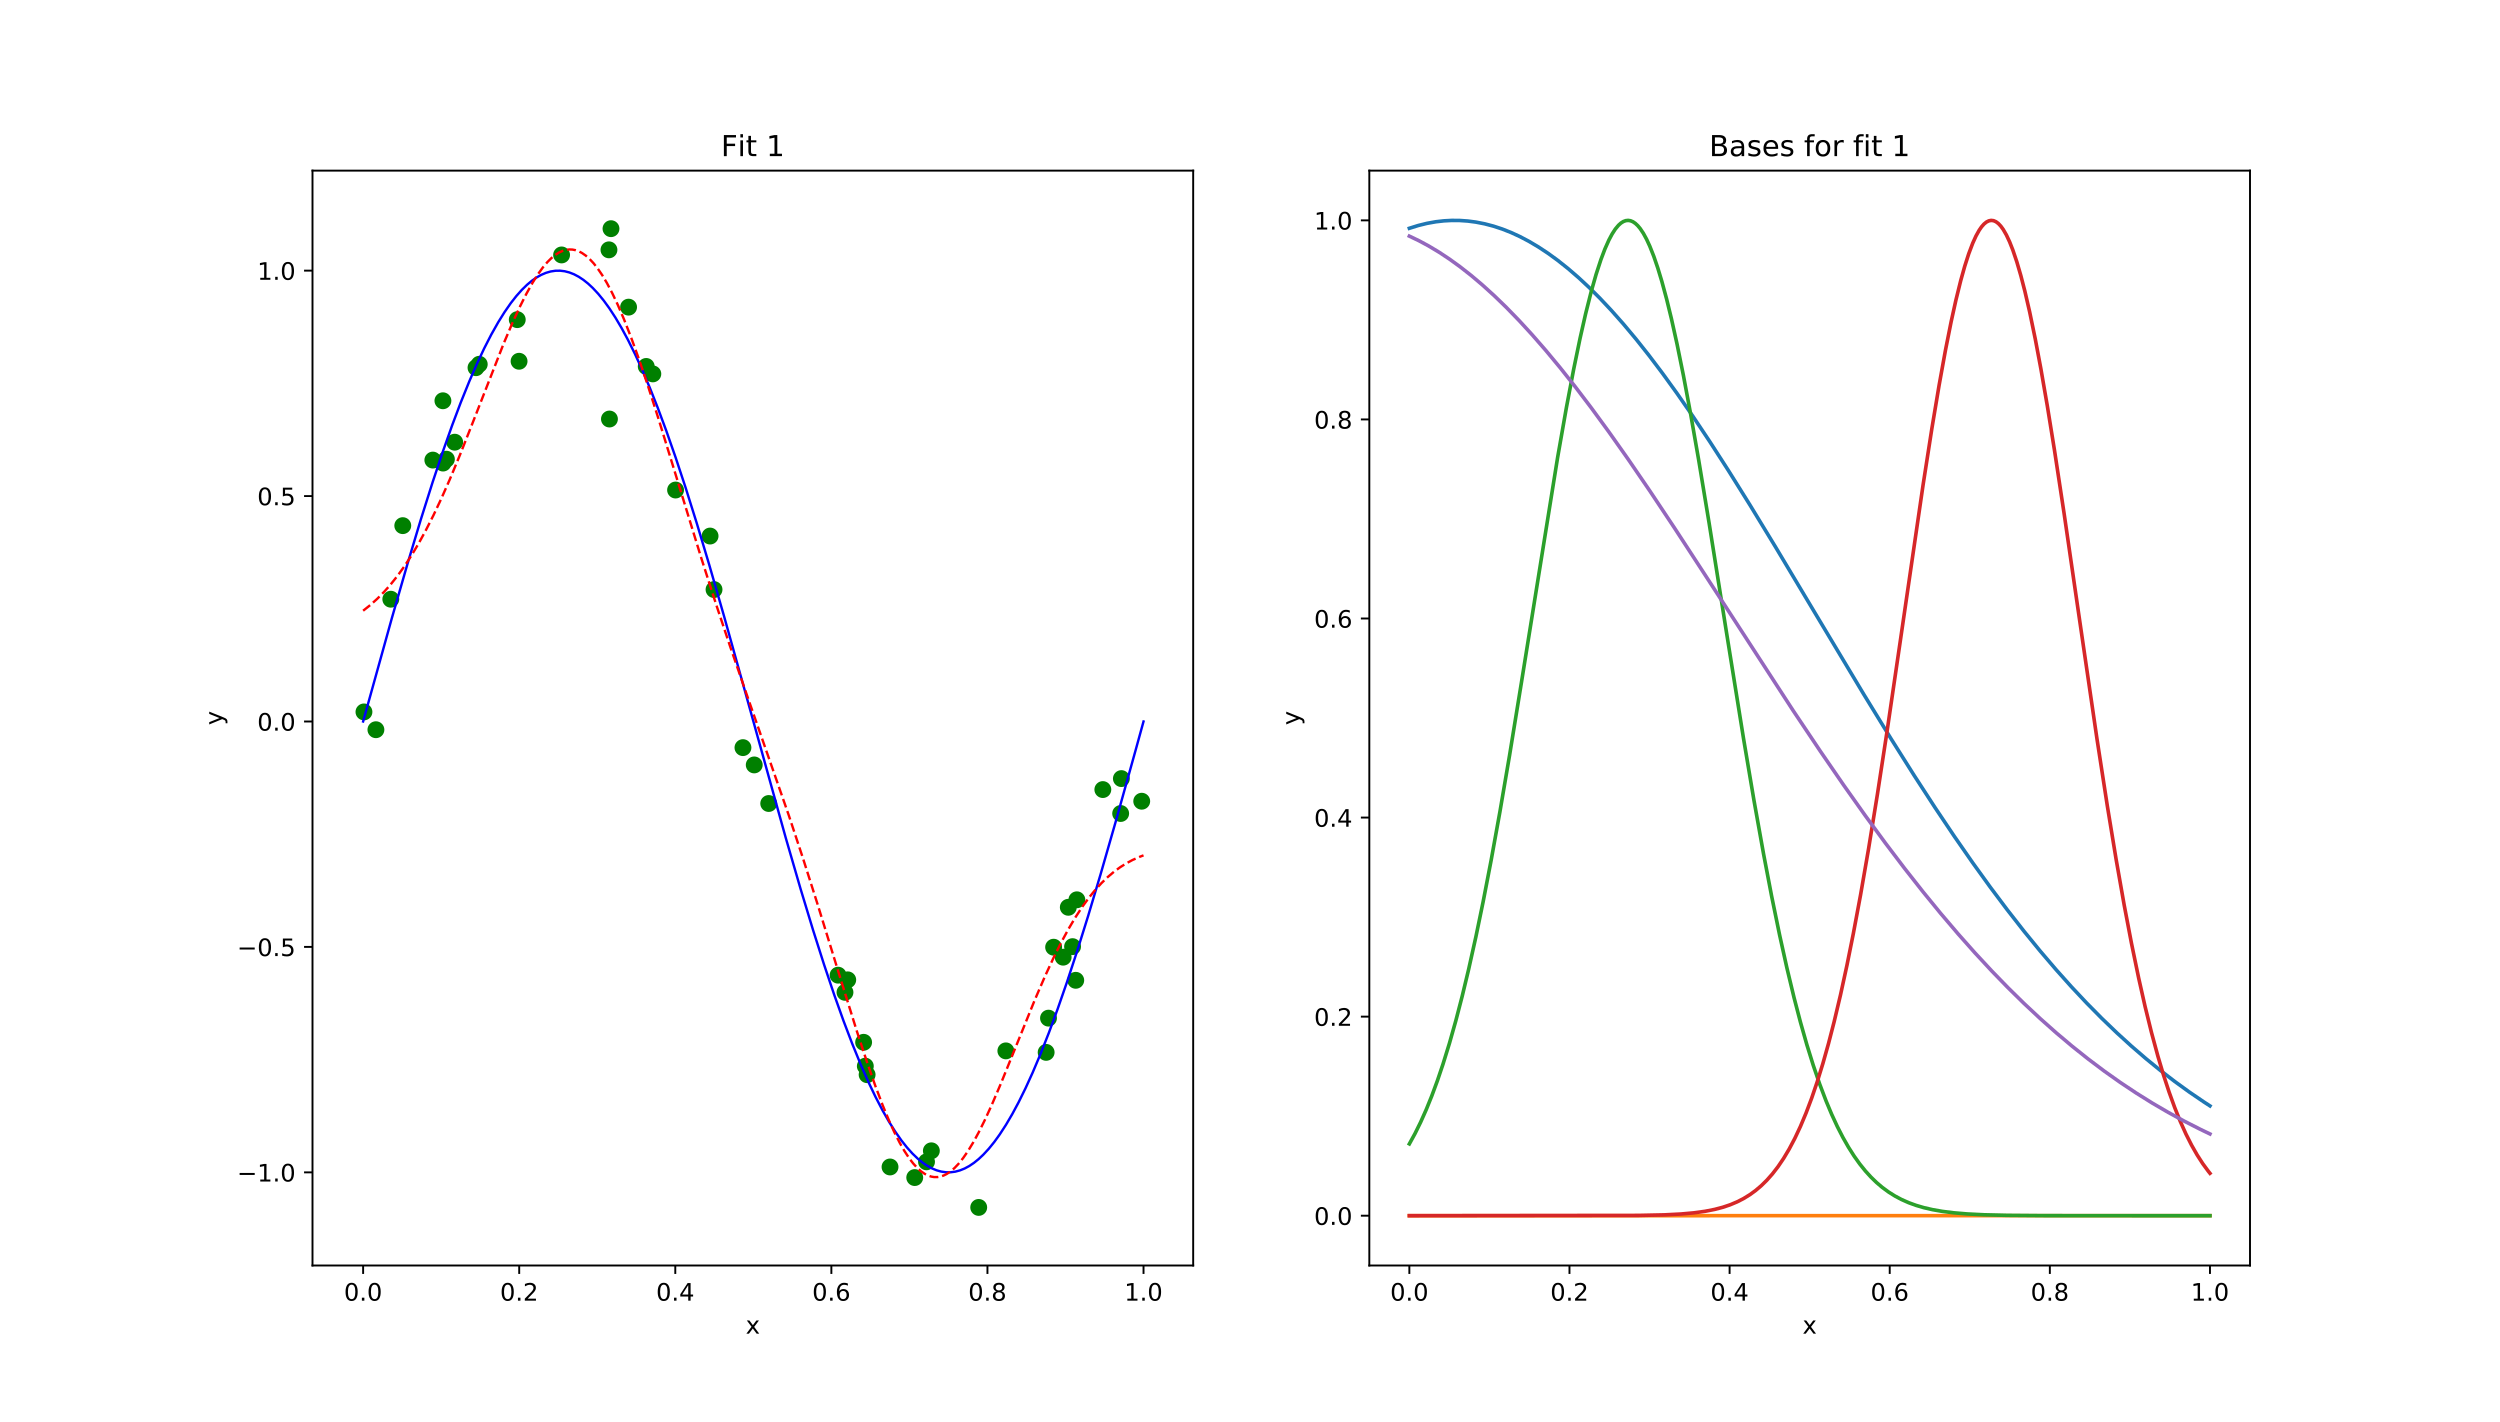 <?xml version="1.0" encoding="utf-8" standalone="no"?>
<!DOCTYPE svg PUBLIC "-//W3C//DTD SVG 1.1//EN"
  "http://www.w3.org/Graphics/SVG/1.1/DTD/svg11.dtd">
<!-- Created with matplotlib (http://matplotlib.org/) -->
<svg height="589.68pt" version="1.1" viewBox="0 0 1036.8 589.68" width="1036.8pt" xmlns="http://www.w3.org/2000/svg" xmlns:xlink="http://www.w3.org/1999/xlink">
 <defs>
  <style type="text/css">
*{stroke-linecap:butt;stroke-linejoin:round;}
  </style>
 </defs>
 <g id="figure_1">
  <g id="patch_1">
   <path d="M 0 589.68 
L 1036.8 589.68 
L 1036.8 0 
L 0 0 
z
" style="fill:#ffffff;"/>
  </g>
  <g id="axes_1">
   <g id="patch_2">
    <path d="M 129.6 524.815 
L 494.836 524.815 
L 494.836 70.762 
L 129.6 70.762 
z
" style="fill:#ffffff;"/>
   </g>
   <g id="PathCollection_1">
    <defs>
     <path d="M 0 3 
C 0.796 3 1.559 2.684 2.121 2.121 
C 2.684 1.559 3 0.796 3 0 
C 3 -0.796 2.684 -1.559 2.121 -2.121 
C 1.559 -2.684 0.796 -3 0 -3 
C -0.796 -3 -1.559 -2.684 -2.121 -2.121 
C -2.684 -1.559 -3 -0.796 -3 0 
C -3 0.796 -2.684 1.559 -2.121 2.121 
C -1.559 2.684 -0.796 3 0 3 
z
" id="m3ec38b2b88" style="stroke:#008000;"/>
    </defs>
    <g clip-path="url(#p4248b9ab84)">
     <use style="fill:#008000;stroke:#008000;" x="359.613" xlink:href="#m3ec38b2b88" y="445.695"/>
     <use style="fill:#008000;stroke:#008000;" x="369.113" xlink:href="#m3ec38b2b88" y="483.965"/>
     <use style="fill:#008000;stroke:#008000;" x="464.76" xlink:href="#m3ec38b2b88" y="337.374"/>
     <use style="fill:#008000;stroke:#008000;" x="436.959" xlink:href="#m3ec38b2b88" y="392.825"/>
     <use style="fill:#008000;stroke:#008000;" x="444.811" xlink:href="#m3ec38b2b88" y="392.59"/>
     <use style="fill:#008000;stroke:#008000;" x="417.148" xlink:href="#m3ec38b2b88" y="435.819"/>
     <use style="fill:#008000;stroke:#008000;" x="308.118" xlink:href="#m3ec38b2b88" y="310.056"/>
     <use style="fill:#008000;stroke:#008000;" x="351.578" xlink:href="#m3ec38b2b88" y="406.362"/>
     <use style="fill:#008000;stroke:#008000;" x="358.866" xlink:href="#m3ec38b2b88" y="442.155"/>
     <use style="fill:#008000;stroke:#008000;" x="280.174" xlink:href="#m3ec38b2b88" y="203.226"/>
     <use style="fill:#008000;stroke:#008000;" x="433.857" xlink:href="#m3ec38b2b88" y="436.439"/>
     <use style="fill:#008000;stroke:#008000;" x="347.569" xlink:href="#m3ec38b2b88" y="404.421"/>
     <use style="fill:#008000;stroke:#008000;" x="185.129" xlink:href="#m3ec38b2b88" y="190.442"/>
     <use style="fill:#008000;stroke:#008000;" x="232.902" xlink:href="#m3ec38b2b88" y="105.729"/>
     <use style="fill:#008000;stroke:#008000;" x="162.076" xlink:href="#m3ec38b2b88" y="248.506"/>
     <use style="fill:#008000;stroke:#008000;" x="312.796" xlink:href="#m3ec38b2b88" y="317.231"/>
     <use style="fill:#008000;stroke:#008000;" x="350.429" xlink:href="#m3ec38b2b88" y="411.547"/>
     <use style="fill:#008000;stroke:#008000;" x="252.75" xlink:href="#m3ec38b2b88" y="173.777"/>
     <use style="fill:#008000;stroke:#008000;" x="260.685" xlink:href="#m3ec38b2b88" y="127.38"/>
     <use style="fill:#008000;stroke:#008000;" x="215.27" xlink:href="#m3ec38b2b88" y="149.823"/>
     <use style="fill:#008000;stroke:#008000;" x="473.497" xlink:href="#m3ec38b2b88" y="332.284"/>
     <use style="fill:#008000;stroke:#008000;" x="379.358" xlink:href="#m3ec38b2b88" y="488.358"/>
     <use style="fill:#008000;stroke:#008000;" x="183.688" xlink:href="#m3ec38b2b88" y="166.209"/>
     <use style="fill:#008000;stroke:#008000;" x="446.133" xlink:href="#m3ec38b2b88" y="406.554"/>
     <use style="fill:#008000;stroke:#008000;" x="150.939" xlink:href="#m3ec38b2b88" y="295.249"/>
     <use style="fill:#008000;stroke:#008000;" x="446.599" xlink:href="#m3ec38b2b88" y="373.165"/>
     <use style="fill:#008000;stroke:#008000;" x="440.912" xlink:href="#m3ec38b2b88" y="396.96"/>
     <use style="fill:#008000;stroke:#008000;" x="386.253" xlink:href="#m3ec38b2b88" y="477.265"/>
     <use style="fill:#008000;stroke:#008000;" x="252.549" xlink:href="#m3ec38b2b88" y="103.615"/>
     <use style="fill:#008000;stroke:#008000;" x="384.244" xlink:href="#m3ec38b2b88" y="481.837"/>
     <use style="fill:#008000;stroke:#008000;" x="358.161" xlink:href="#m3ec38b2b88" y="432.264"/>
     <use style="fill:#008000;stroke:#008000;" x="214.518" xlink:href="#m3ec38b2b88" y="132.564"/>
     <use style="fill:#008000;stroke:#008000;" x="253.392" xlink:href="#m3ec38b2b88" y="94.836"/>
     <use style="fill:#008000;stroke:#008000;" x="188.576" xlink:href="#m3ec38b2b88" y="183.387"/>
     <use style="fill:#008000;stroke:#008000;" x="179.511" xlink:href="#m3ec38b2b88" y="190.808"/>
     <use style="fill:#008000;stroke:#008000;" x="198.757" xlink:href="#m3ec38b2b88" y="151.072"/>
     <use style="fill:#008000;stroke:#008000;" x="296.121" xlink:href="#m3ec38b2b88" y="244.502"/>
     <use style="fill:#008000;stroke:#008000;" x="197.408" xlink:href="#m3ec38b2b88" y="152.489"/>
     <use style="fill:#008000;stroke:#008000;" x="457.37" xlink:href="#m3ec38b2b88" y="327.451"/>
     <use style="fill:#008000;stroke:#008000;" x="183.735" xlink:href="#m3ec38b2b88" y="192.045"/>
     <use style="fill:#008000;stroke:#008000;" x="405.893" xlink:href="#m3ec38b2b88" y="500.741"/>
     <use style="fill:#008000;stroke:#008000;" x="434.838" xlink:href="#m3ec38b2b88" y="422.246"/>
     <use style="fill:#008000;stroke:#008000;" x="167.037" xlink:href="#m3ec38b2b88" y="217.995"/>
     <use style="fill:#008000;stroke:#008000;" x="294.481" xlink:href="#m3ec38b2b88" y="222.311"/>
     <use style="fill:#008000;stroke:#008000;" x="443.047" xlink:href="#m3ec38b2b88" y="376.271"/>
     <use style="fill:#008000;stroke:#008000;" x="268.003" xlink:href="#m3ec38b2b88" y="151.97"/>
     <use style="fill:#008000;stroke:#008000;" x="270.742" xlink:href="#m3ec38b2b88" y="155.062"/>
     <use style="fill:#008000;stroke:#008000;" x="465.06" xlink:href="#m3ec38b2b88" y="322.897"/>
     <use style="fill:#008000;stroke:#008000;" x="318.805" xlink:href="#m3ec38b2b88" y="333.23"/>
     <use style="fill:#008000;stroke:#008000;" x="155.899" xlink:href="#m3ec38b2b88" y="302.631"/>
    </g>
   </g>
   <g id="matplotlib.axis_1">
    <g id="xtick_1">
     <g id="line2d_1">
      <defs>
       <path d="M 0 0 
L 0 3.5 
" id="m8af7282777" style="stroke:#000000;stroke-width:0.8;"/>
      </defs>
      <g>
       <use style="stroke:#000000;stroke-width:0.8;" x="150.596" xlink:href="#m8af7282777" y="524.815"/>
      </g>
     </g>
     <g id="text_1">
      <!-- 0.0 -->
      <defs>
       <path d="M 31.781 66.406 
Q 24.172 66.406 20.328 58.906 
Q 16.5 51.422 16.5 36.375 
Q 16.5 21.391 20.328 13.891 
Q 24.172 6.391 31.781 6.391 
Q 39.453 6.391 43.281 13.891 
Q 47.125 21.391 47.125 36.375 
Q 47.125 51.422 43.281 58.906 
Q 39.453 66.406 31.781 66.406 
z
M 31.781 74.219 
Q 44.047 74.219 50.516 64.516 
Q 56.984 54.828 56.984 36.375 
Q 56.984 17.969 50.516 8.266 
Q 44.047 -1.422 31.781 -1.422 
Q 19.531 -1.422 13.062 8.266 
Q 6.594 17.969 6.594 36.375 
Q 6.594 54.828 13.062 64.516 
Q 19.531 74.219 31.781 74.219 
z
" id="DejaVuSans-30"/>
       <path d="M 10.688 12.406 
L 21 12.406 
L 21 0 
L 10.688 0 
z
" id="DejaVuSans-2e"/>
      </defs>
      <g transform="translate(142.645 539.414)scale(0.1 -0.1)">
       <use xlink:href="#DejaVuSans-30"/>
       <use x="63.623" xlink:href="#DejaVuSans-2e"/>
       <use x="95.41" xlink:href="#DejaVuSans-30"/>
      </g>
     </g>
    </g>
    <g id="xtick_2">
     <g id="line2d_2">
      <g>
       <use style="stroke:#000000;stroke-width:0.8;" x="215.325" xlink:href="#m8af7282777" y="524.815"/>
      </g>
     </g>
     <g id="text_2">
      <!-- 0.2 -->
      <defs>
       <path d="M 19.188 8.297 
L 53.609 8.297 
L 53.609 0 
L 7.328 0 
L 7.328 8.297 
Q 12.938 14.109 22.625 23.891 
Q 32.328 33.688 34.812 36.531 
Q 39.547 41.844 41.422 45.531 
Q 43.312 49.219 43.312 52.781 
Q 43.312 58.594 39.234 62.25 
Q 35.156 65.922 28.609 65.922 
Q 23.969 65.922 18.812 64.312 
Q 13.672 62.703 7.812 59.422 
L 7.812 69.391 
Q 13.766 71.781 18.938 73 
Q 24.125 74.219 28.422 74.219 
Q 39.75 74.219 46.484 68.547 
Q 53.219 62.891 53.219 53.422 
Q 53.219 48.922 51.531 44.891 
Q 49.859 40.875 45.406 35.406 
Q 44.188 33.984 37.641 27.219 
Q 31.109 20.453 19.188 8.297 
z
" id="DejaVuSans-32"/>
      </defs>
      <g transform="translate(207.374 539.414)scale(0.1 -0.1)">
       <use xlink:href="#DejaVuSans-30"/>
       <use x="63.623" xlink:href="#DejaVuSans-2e"/>
       <use x="95.41" xlink:href="#DejaVuSans-32"/>
      </g>
     </g>
    </g>
    <g id="xtick_3">
     <g id="line2d_3">
      <g>
       <use style="stroke:#000000;stroke-width:0.8;" x="280.054" xlink:href="#m8af7282777" y="524.815"/>
      </g>
     </g>
     <g id="text_3">
      <!-- 0.4 -->
      <defs>
       <path d="M 37.797 64.312 
L 12.891 25.391 
L 37.797 25.391 
z
M 35.203 72.906 
L 47.609 72.906 
L 47.609 25.391 
L 58.016 25.391 
L 58.016 17.188 
L 47.609 17.188 
L 47.609 0 
L 37.797 0 
L 37.797 17.188 
L 4.891 17.188 
L 4.891 26.703 
z
" id="DejaVuSans-34"/>
      </defs>
      <g transform="translate(272.103 539.414)scale(0.1 -0.1)">
       <use xlink:href="#DejaVuSans-30"/>
       <use x="63.623" xlink:href="#DejaVuSans-2e"/>
       <use x="95.41" xlink:href="#DejaVuSans-34"/>
      </g>
     </g>
    </g>
    <g id="xtick_4">
     <g id="line2d_4">
      <g>
       <use style="stroke:#000000;stroke-width:0.8;" x="344.784" xlink:href="#m8af7282777" y="524.815"/>
      </g>
     </g>
     <g id="text_4">
      <!-- 0.6 -->
      <defs>
       <path d="M 33.016 40.375 
Q 26.375 40.375 22.484 35.828 
Q 18.609 31.297 18.609 23.391 
Q 18.609 15.531 22.484 10.953 
Q 26.375 6.391 33.016 6.391 
Q 39.656 6.391 43.531 10.953 
Q 47.406 15.531 47.406 23.391 
Q 47.406 31.297 43.531 35.828 
Q 39.656 40.375 33.016 40.375 
z
M 52.594 71.297 
L 52.594 62.312 
Q 48.875 64.062 45.094 64.984 
Q 41.312 65.922 37.594 65.922 
Q 27.828 65.922 22.672 59.328 
Q 17.531 52.734 16.797 39.406 
Q 19.672 43.656 24.016 45.922 
Q 28.375 48.188 33.594 48.188 
Q 44.578 48.188 50.953 41.516 
Q 57.328 34.859 57.328 23.391 
Q 57.328 12.156 50.688 5.359 
Q 44.047 -1.422 33.016 -1.422 
Q 20.359 -1.422 13.672 8.266 
Q 6.984 17.969 6.984 36.375 
Q 6.984 53.656 15.188 63.938 
Q 23.391 74.219 37.203 74.219 
Q 40.922 74.219 44.703 73.484 
Q 48.484 72.75 52.594 71.297 
z
" id="DejaVuSans-36"/>
      </defs>
      <g transform="translate(336.832 539.414)scale(0.1 -0.1)">
       <use xlink:href="#DejaVuSans-30"/>
       <use x="63.623" xlink:href="#DejaVuSans-2e"/>
       <use x="95.41" xlink:href="#DejaVuSans-36"/>
      </g>
     </g>
    </g>
    <g id="xtick_5">
     <g id="line2d_5">
      <g>
       <use style="stroke:#000000;stroke-width:0.8;" x="409.513" xlink:href="#m8af7282777" y="524.815"/>
      </g>
     </g>
     <g id="text_5">
      <!-- 0.8 -->
      <defs>
       <path d="M 31.781 34.625 
Q 24.75 34.625 20.719 30.859 
Q 16.703 27.094 16.703 20.516 
Q 16.703 13.922 20.719 10.156 
Q 24.75 6.391 31.781 6.391 
Q 38.812 6.391 42.859 10.172 
Q 46.922 13.969 46.922 20.516 
Q 46.922 27.094 42.891 30.859 
Q 38.875 34.625 31.781 34.625 
z
M 21.922 38.812 
Q 15.578 40.375 12.031 44.719 
Q 8.5 49.078 8.5 55.328 
Q 8.5 64.062 14.719 69.141 
Q 20.953 74.219 31.781 74.219 
Q 42.672 74.219 48.875 69.141 
Q 55.078 64.062 55.078 55.328 
Q 55.078 49.078 51.531 44.719 
Q 48 40.375 41.703 38.812 
Q 48.828 37.156 52.797 32.312 
Q 56.781 27.484 56.781 20.516 
Q 56.781 9.906 50.312 4.234 
Q 43.844 -1.422 31.781 -1.422 
Q 19.734 -1.422 13.25 4.234 
Q 6.781 9.906 6.781 20.516 
Q 6.781 27.484 10.781 32.312 
Q 14.797 37.156 21.922 38.812 
z
M 18.312 54.391 
Q 18.312 48.734 21.844 45.562 
Q 25.391 42.391 31.781 42.391 
Q 38.141 42.391 41.719 45.562 
Q 45.312 48.734 45.312 54.391 
Q 45.312 60.062 41.719 63.234 
Q 38.141 66.406 31.781 66.406 
Q 25.391 66.406 21.844 63.234 
Q 18.312 60.062 18.312 54.391 
z
" id="DejaVuSans-38"/>
      </defs>
      <g transform="translate(401.561 539.414)scale(0.1 -0.1)">
       <use xlink:href="#DejaVuSans-30"/>
       <use x="63.623" xlink:href="#DejaVuSans-2e"/>
       <use x="95.41" xlink:href="#DejaVuSans-38"/>
      </g>
     </g>
    </g>
    <g id="xtick_6">
     <g id="line2d_6">
      <g>
       <use style="stroke:#000000;stroke-width:0.8;" x="474.242" xlink:href="#m8af7282777" y="524.815"/>
      </g>
     </g>
     <g id="text_6">
      <!-- 1.0 -->
      <defs>
       <path d="M 12.406 8.297 
L 28.516 8.297 
L 28.516 63.922 
L 10.984 60.406 
L 10.984 69.391 
L 28.422 72.906 
L 38.281 72.906 
L 38.281 8.297 
L 54.391 8.297 
L 54.391 0 
L 12.406 0 
z
" id="DejaVuSans-31"/>
      </defs>
      <g transform="translate(466.29 539.414)scale(0.1 -0.1)">
       <use xlink:href="#DejaVuSans-31"/>
       <use x="63.623" xlink:href="#DejaVuSans-2e"/>
       <use x="95.41" xlink:href="#DejaVuSans-30"/>
      </g>
     </g>
    </g>
    <g id="text_7">
     <!-- x -->
     <defs>
      <path d="M 54.891 54.688 
L 35.109 28.078 
L 55.906 0 
L 45.312 0 
L 29.391 21.484 
L 13.484 0 
L 2.875 0 
L 24.125 28.609 
L 4.688 54.688 
L 15.281 54.688 
L 29.781 35.203 
L 44.281 54.688 
z
" id="DejaVuSans-78"/>
     </defs>
     <g transform="translate(309.259 553.092)scale(0.1 -0.1)">
      <use xlink:href="#DejaVuSans-78"/>
     </g>
    </g>
   </g>
   <g id="matplotlib.axis_2">
    <g id="ytick_1">
     <g id="line2d_7">
      <defs>
       <path d="M 0 0 
L -3.5 0 
" id="maab97eb05a" style="stroke:#000000;stroke-width:0.8;"/>
      </defs>
      <g>
       <use style="stroke:#000000;stroke-width:0.8;" x="129.6" xlink:href="#maab97eb05a" y="486.194"/>
      </g>
     </g>
     <g id="text_8">
      <!-- −1.0 -->
      <defs>
       <path d="M 10.594 35.5 
L 73.188 35.5 
L 73.188 27.203 
L 10.594 27.203 
z
" id="DejaVuSans-2212"/>
      </defs>
      <g transform="translate(98.317 489.994)scale(0.1 -0.1)">
       <use xlink:href="#DejaVuSans-2212"/>
       <use x="83.789" xlink:href="#DejaVuSans-31"/>
       <use x="147.412" xlink:href="#DejaVuSans-2e"/>
       <use x="179.199" xlink:href="#DejaVuSans-30"/>
      </g>
     </g>
    </g>
    <g id="ytick_2">
     <g id="line2d_8">
      <g>
       <use style="stroke:#000000;stroke-width:0.8;" x="129.6" xlink:href="#maab97eb05a" y="392.706"/>
      </g>
     </g>
     <g id="text_9">
      <!-- −0.5 -->
      <defs>
       <path d="M 10.797 72.906 
L 49.516 72.906 
L 49.516 64.594 
L 19.828 64.594 
L 19.828 46.734 
Q 21.969 47.469 24.109 47.828 
Q 26.266 48.188 28.422 48.188 
Q 40.625 48.188 47.75 41.5 
Q 54.891 34.812 54.891 23.391 
Q 54.891 11.625 47.562 5.094 
Q 40.234 -1.422 26.906 -1.422 
Q 22.312 -1.422 17.547 -0.641 
Q 12.797 0.141 7.719 1.703 
L 7.719 11.625 
Q 12.109 9.234 16.797 8.062 
Q 21.484 6.891 26.703 6.891 
Q 35.156 6.891 40.078 11.328 
Q 45.016 15.766 45.016 23.391 
Q 45.016 31 40.078 35.438 
Q 35.156 39.891 26.703 39.891 
Q 22.75 39.891 18.812 39.016 
Q 14.891 38.141 10.797 36.281 
z
" id="DejaVuSans-35"/>
      </defs>
      <g transform="translate(98.317 396.505)scale(0.1 -0.1)">
       <use xlink:href="#DejaVuSans-2212"/>
       <use x="83.789" xlink:href="#DejaVuSans-30"/>
       <use x="147.412" xlink:href="#DejaVuSans-2e"/>
       <use x="179.199" xlink:href="#DejaVuSans-35"/>
      </g>
     </g>
    </g>
    <g id="ytick_3">
     <g id="line2d_9">
      <g>
       <use style="stroke:#000000;stroke-width:0.8;" x="129.6" xlink:href="#maab97eb05a" y="299.218"/>
      </g>
     </g>
     <g id="text_10">
      <!-- 0.0 -->
      <g transform="translate(106.697 303.017)scale(0.1 -0.1)">
       <use xlink:href="#DejaVuSans-30"/>
       <use x="63.623" xlink:href="#DejaVuSans-2e"/>
       <use x="95.41" xlink:href="#DejaVuSans-30"/>
      </g>
     </g>
    </g>
    <g id="ytick_4">
     <g id="line2d_10">
      <g>
       <use style="stroke:#000000;stroke-width:0.8;" x="129.6" xlink:href="#maab97eb05a" y="205.729"/>
      </g>
     </g>
     <g id="text_11">
      <!-- 0.5 -->
      <g transform="translate(106.697 209.529)scale(0.1 -0.1)">
       <use xlink:href="#DejaVuSans-30"/>
       <use x="63.623" xlink:href="#DejaVuSans-2e"/>
       <use x="95.41" xlink:href="#DejaVuSans-35"/>
      </g>
     </g>
    </g>
    <g id="ytick_5">
     <g id="line2d_11">
      <g>
       <use style="stroke:#000000;stroke-width:0.8;" x="129.6" xlink:href="#maab97eb05a" y="112.241"/>
      </g>
     </g>
     <g id="text_12">
      <!-- 1.0 -->
      <g transform="translate(106.697 116.04)scale(0.1 -0.1)">
       <use xlink:href="#DejaVuSans-31"/>
       <use x="63.623" xlink:href="#DejaVuSans-2e"/>
       <use x="95.41" xlink:href="#DejaVuSans-30"/>
      </g>
     </g>
    </g>
    <g id="text_13">
     <!-- y -->
     <defs>
      <path d="M 32.172 -5.078 
Q 28.375 -14.844 24.75 -17.812 
Q 21.141 -20.797 15.094 -20.797 
L 7.906 -20.797 
L 7.906 -13.281 
L 13.188 -13.281 
Q 16.891 -13.281 18.938 -11.516 
Q 21 -9.766 23.484 -3.219 
L 25.094 0.875 
L 2.984 54.688 
L 12.5 54.688 
L 29.594 11.922 
L 46.688 54.688 
L 56.203 54.688 
z
" id="DejaVuSans-79"/>
     </defs>
     <g transform="translate(92.237 300.748)rotate(-90)scale(0.1 -0.1)">
      <use xlink:href="#DejaVuSans-79"/>
     </g>
    </g>
   </g>
   <g id="line2d_12">
    <path clip-path="url(#p4248b9ab84)" d="M 150.596 299.218 
L 162.583 256.098 
L 169.062 233.613 
L 174.57 215.303 
L 179.429 199.936 
L 183.641 187.327 
L 187.529 176.35 
L 191.092 166.901 
L 194.656 158.085 
L 197.896 150.656 
L 200.811 144.47 
L 203.727 138.781 
L 206.643 133.606 
L 209.235 129.45 
L 211.826 125.724 
L 214.094 122.824 
L 216.362 120.265 
L 218.63 118.054 
L 220.574 116.438 
L 222.517 115.082 
L 224.461 113.988 
L 226.405 113.158 
L 228.349 112.592 
L 230.293 112.293 
L 232.236 112.26 
L 234.18 112.493 
L 236.124 112.991 
L 238.068 113.755 
L 240.012 114.783 
L 241.956 116.074 
L 243.899 117.626 
L 245.843 119.436 
L 248.111 121.871 
L 250.379 124.649 
L 252.647 127.766 
L 255.238 131.735 
L 257.83 136.128 
L 260.422 140.933 
L 263.338 146.818 
L 266.253 153.191 
L 269.493 160.819 
L 272.733 168.995 
L 276.296 178.582 
L 280.184 189.696 
L 284.396 202.439 
L 288.931 216.883 
L 294.115 234.164 
L 300.27 255.526 
L 308.369 284.533 
L 325.864 347.469 
L 332.019 368.66 
L 337.203 385.749 
L 341.738 399.99 
L 345.95 412.516 
L 349.837 423.409 
L 353.401 432.774 
L 356.965 441.501 
L 360.205 448.844 
L 363.12 454.948 
L 366.036 460.553 
L 368.628 465.102 
L 371.219 469.231 
L 373.811 472.93 
L 376.079 475.806 
L 378.347 478.339 
L 380.615 480.526 
L 382.558 482.121 
L 384.502 483.455 
L 386.446 484.527 
L 388.39 485.335 
L 390.334 485.878 
L 392.278 486.155 
L 394.221 486.166 
L 396.165 485.911 
L 398.109 485.39 
L 400.053 484.604 
L 401.997 483.554 
L 403.94 482.242 
L 405.884 480.669 
L 407.828 478.837 
L 410.096 476.378 
L 412.364 473.574 
L 414.631 470.433 
L 417.223 466.438 
L 419.815 462.019 
L 422.407 457.188 
L 425.322 451.276 
L 428.238 444.877 
L 431.478 437.22 
L 435.042 428.169 
L 438.605 418.501 
L 442.493 407.304 
L 446.704 394.483 
L 451.24 379.965 
L 456.424 362.615 
L 462.579 341.192 
L 471.002 310.97 
L 474.242 299.218 
L 474.242 299.218 
" style="fill:none;stroke:#0000ff;stroke-linecap:square;"/>
   </g>
   <g id="line2d_13">
    <path clip-path="url(#p4248b9ab84)" d="M 150.596 253.281 
L 153.512 250.971 
L 156.428 248.353 
L 159.343 245.4 
L 161.935 242.472 
L 164.851 238.818 
L 167.766 234.764 
L 170.682 230.296 
L 173.598 225.408 
L 176.514 220.098 
L 179.753 213.714 
L 182.993 206.843 
L 186.557 198.771 
L 190.768 188.638 
L 195.952 175.523 
L 208.911 142.395 
L 212.474 134.014 
L 215.714 126.971 
L 218.306 121.831 
L 220.898 117.205 
L 223.165 113.631 
L 225.109 110.951 
L 227.053 108.651 
L 228.673 107.038 
L 230.293 105.713 
L 231.912 104.685 
L 233.532 103.962 
L 234.828 103.608 
L 236.124 103.455 
L 237.42 103.505 
L 238.716 103.76 
L 240.012 104.22 
L 241.308 104.885 
L 242.927 106.002 
L 244.547 107.435 
L 246.167 109.179 
L 247.787 111.226 
L 249.731 114.074 
L 251.675 117.333 
L 253.942 121.63 
L 256.21 126.425 
L 258.802 132.469 
L 261.718 139.912 
L 264.957 148.871 
L 268.521 159.409 
L 273.057 173.582 
L 279.536 194.655 
L 290.875 231.57 
L 297.03 250.788 
L 302.862 268.286 
L 309.665 287.987 
L 327.16 338.24 
L 332.991 355.894 
L 339.146 375.27 
L 347.894 403.686 
L 355.345 427.633 
L 359.557 440.464 
L 363.12 450.623 
L 366.036 458.306 
L 368.628 464.564 
L 370.896 469.54 
L 373.163 474.001 
L 375.107 477.384 
L 377.051 480.336 
L 378.671 482.452 
L 380.291 484.246 
L 381.91 485.71 
L 383.53 486.838 
L 384.826 487.497 
L 386.122 487.937 
L 387.418 488.159 
L 388.714 488.164 
L 390.01 487.952 
L 391.306 487.528 
L 392.601 486.893 
L 394.221 485.811 
L 395.841 484.416 
L 397.461 482.72 
L 399.405 480.307 
L 401.349 477.506 
L 403.616 473.786 
L 405.884 469.625 
L 408.476 464.4 
L 411.392 458.023 
L 414.955 449.683 
L 420.139 436.918 
L 429.21 414.533 
L 433.422 404.786 
L 436.985 397.09 
L 440.225 390.612 
L 443.141 385.245 
L 446.056 380.336 
L 448.972 375.896 
L 451.564 372.339 
L 454.156 369.144 
L 456.747 366.297 
L 459.339 363.782 
L 461.931 361.582 
L 464.523 359.674 
L 467.115 358.037 
L 469.706 356.647 
L 472.622 355.348 
L 474.242 354.735 
L 474.242 354.735 
" style="fill:none;stroke:#ff0000;stroke-dasharray:3.7,1.6;stroke-dashoffset:0;"/>
   </g>
   <g id="patch_3">
    <path d="M 129.6 524.815 
L 129.6 70.762 
" style="fill:none;stroke:#000000;stroke-linecap:square;stroke-linejoin:miter;stroke-width:0.8;"/>
   </g>
   <g id="patch_4">
    <path d="M 494.836 524.815 
L 494.836 70.762 
" style="fill:none;stroke:#000000;stroke-linecap:square;stroke-linejoin:miter;stroke-width:0.8;"/>
   </g>
   <g id="patch_5">
    <path d="M 129.6 524.815 
L 494.836 524.815 
" style="fill:none;stroke:#000000;stroke-linecap:square;stroke-linejoin:miter;stroke-width:0.8;"/>
   </g>
   <g id="patch_6">
    <path d="M 129.6 70.762 
L 494.836 70.762 
" style="fill:none;stroke:#000000;stroke-linecap:square;stroke-linejoin:miter;stroke-width:0.8;"/>
   </g>
   <g id="text_14">
    <!-- Fit 1 -->
    <defs>
     <path d="M 9.812 72.906 
L 51.703 72.906 
L 51.703 64.594 
L 19.672 64.594 
L 19.672 43.109 
L 48.578 43.109 
L 48.578 34.812 
L 19.672 34.812 
L 19.672 0 
L 9.812 0 
z
" id="DejaVuSans-46"/>
     <path d="M 9.422 54.688 
L 18.406 54.688 
L 18.406 0 
L 9.422 0 
z
M 9.422 75.984 
L 18.406 75.984 
L 18.406 64.594 
L 9.422 64.594 
z
" id="DejaVuSans-69"/>
     <path d="M 18.312 70.219 
L 18.312 54.688 
L 36.812 54.688 
L 36.812 47.703 
L 18.312 47.703 
L 18.312 18.016 
Q 18.312 11.328 20.141 9.422 
Q 21.969 7.516 27.594 7.516 
L 36.812 7.516 
L 36.812 0 
L 27.594 0 
Q 17.188 0 13.234 3.875 
Q 9.281 7.766 9.281 18.016 
L 9.281 47.703 
L 2.688 47.703 
L 2.688 54.688 
L 9.281 54.688 
L 9.281 70.219 
z
" id="DejaVuSans-74"/>
     <path id="DejaVuSans-20"/>
    </defs>
    <g transform="translate(299.03 64.762)scale(0.12 -0.12)">
     <use xlink:href="#DejaVuSans-46"/>
     <use x="57.41" xlink:href="#DejaVuSans-69"/>
     <use x="85.193" xlink:href="#DejaVuSans-74"/>
     <use x="124.402" xlink:href="#DejaVuSans-20"/>
     <use x="156.189" xlink:href="#DejaVuSans-31"/>
    </g>
   </g>
  </g>
  <g id="axes_2">
   <g id="patch_7">
    <path d="M 567.884 524.815 
L 933.12 524.815 
L 933.12 70.762 
L 567.884 70.762 
z
" style="fill:#ffffff;"/>
   </g>
   <g id="matplotlib.axis_3">
    <g id="xtick_7">
     <g id="line2d_14">
      <g>
       <use style="stroke:#000000;stroke-width:0.8;" x="584.485" xlink:href="#m8af7282777" y="524.815"/>
      </g>
     </g>
     <g id="text_15">
      <!-- 0.0 -->
      <g transform="translate(576.534 539.414)scale(0.1 -0.1)">
       <use xlink:href="#DejaVuSans-30"/>
       <use x="63.623" xlink:href="#DejaVuSans-2e"/>
       <use x="95.41" xlink:href="#DejaVuSans-30"/>
      </g>
     </g>
    </g>
    <g id="xtick_8">
     <g id="line2d_15">
      <g>
       <use style="stroke:#000000;stroke-width:0.8;" x="650.892" xlink:href="#m8af7282777" y="524.815"/>
      </g>
     </g>
     <g id="text_16">
      <!-- 0.2 -->
      <g transform="translate(642.94 539.414)scale(0.1 -0.1)">
       <use xlink:href="#DejaVuSans-30"/>
       <use x="63.623" xlink:href="#DejaVuSans-2e"/>
       <use x="95.41" xlink:href="#DejaVuSans-32"/>
      </g>
     </g>
    </g>
    <g id="xtick_9">
     <g id="line2d_16">
      <g>
       <use style="stroke:#000000;stroke-width:0.8;" x="717.299" xlink:href="#m8af7282777" y="524.815"/>
      </g>
     </g>
     <g id="text_17">
      <!-- 0.4 -->
      <g transform="translate(709.347 539.414)scale(0.1 -0.1)">
       <use xlink:href="#DejaVuSans-30"/>
       <use x="63.623" xlink:href="#DejaVuSans-2e"/>
       <use x="95.41" xlink:href="#DejaVuSans-34"/>
      </g>
     </g>
    </g>
    <g id="xtick_10">
     <g id="line2d_17">
      <g>
       <use style="stroke:#000000;stroke-width:0.8;" x="783.705" xlink:href="#m8af7282777" y="524.815"/>
      </g>
     </g>
     <g id="text_18">
      <!-- 0.6 -->
      <g transform="translate(775.754 539.414)scale(0.1 -0.1)">
       <use xlink:href="#DejaVuSans-30"/>
       <use x="63.623" xlink:href="#DejaVuSans-2e"/>
       <use x="95.41" xlink:href="#DejaVuSans-36"/>
      </g>
     </g>
    </g>
    <g id="xtick_11">
     <g id="line2d_18">
      <g>
       <use style="stroke:#000000;stroke-width:0.8;" x="850.112" xlink:href="#m8af7282777" y="524.815"/>
      </g>
     </g>
     <g id="text_19">
      <!-- 0.8 -->
      <g transform="translate(842.16 539.414)scale(0.1 -0.1)">
       <use xlink:href="#DejaVuSans-30"/>
       <use x="63.623" xlink:href="#DejaVuSans-2e"/>
       <use x="95.41" xlink:href="#DejaVuSans-38"/>
      </g>
     </g>
    </g>
    <g id="xtick_12">
     <g id="line2d_19">
      <g>
       <use style="stroke:#000000;stroke-width:0.8;" x="916.518" xlink:href="#m8af7282777" y="524.815"/>
      </g>
     </g>
     <g id="text_20">
      <!-- 1.0 -->
      <g transform="translate(908.567 539.414)scale(0.1 -0.1)">
       <use xlink:href="#DejaVuSans-31"/>
       <use x="63.623" xlink:href="#DejaVuSans-2e"/>
       <use x="95.41" xlink:href="#DejaVuSans-30"/>
      </g>
     </g>
    </g>
    <g id="text_21">
     <!-- x -->
     <g transform="translate(747.542 553.092)scale(0.1 -0.1)">
      <use xlink:href="#DejaVuSans-78"/>
     </g>
    </g>
   </g>
   <g id="matplotlib.axis_4">
    <g id="ytick_6">
     <g id="line2d_20">
      <g>
       <use style="stroke:#000000;stroke-width:0.8;" x="567.884" xlink:href="#maab97eb05a" y="504.176"/>
      </g>
     </g>
     <g id="text_22">
      <!-- 0.0 -->
      <g transform="translate(544.981 507.976)scale(0.1 -0.1)">
       <use xlink:href="#DejaVuSans-30"/>
       <use x="63.623" xlink:href="#DejaVuSans-2e"/>
       <use x="95.41" xlink:href="#DejaVuSans-30"/>
      </g>
     </g>
    </g>
    <g id="ytick_7">
     <g id="line2d_21">
      <g>
       <use style="stroke:#000000;stroke-width:0.8;" x="567.884" xlink:href="#maab97eb05a" y="421.621"/>
      </g>
     </g>
     <g id="text_23">
      <!-- 0.2 -->
      <g transform="translate(544.981 425.42)scale(0.1 -0.1)">
       <use xlink:href="#DejaVuSans-30"/>
       <use x="63.623" xlink:href="#DejaVuSans-2e"/>
       <use x="95.41" xlink:href="#DejaVuSans-32"/>
      </g>
     </g>
    </g>
    <g id="ytick_8">
     <g id="line2d_22">
      <g>
       <use style="stroke:#000000;stroke-width:0.8;" x="567.884" xlink:href="#maab97eb05a" y="339.066"/>
      </g>
     </g>
     <g id="text_24">
      <!-- 0.4 -->
      <g transform="translate(544.981 342.865)scale(0.1 -0.1)">
       <use xlink:href="#DejaVuSans-30"/>
       <use x="63.623" xlink:href="#DejaVuSans-2e"/>
       <use x="95.41" xlink:href="#DejaVuSans-34"/>
      </g>
     </g>
    </g>
    <g id="ytick_9">
     <g id="line2d_23">
      <g>
       <use style="stroke:#000000;stroke-width:0.8;" x="567.884" xlink:href="#maab97eb05a" y="256.511"/>
      </g>
     </g>
     <g id="text_25">
      <!-- 0.6 -->
      <g transform="translate(544.981 260.31)scale(0.1 -0.1)">
       <use xlink:href="#DejaVuSans-30"/>
       <use x="63.623" xlink:href="#DejaVuSans-2e"/>
       <use x="95.41" xlink:href="#DejaVuSans-36"/>
      </g>
     </g>
    </g>
    <g id="ytick_10">
     <g id="line2d_24">
      <g>
       <use style="stroke:#000000;stroke-width:0.8;" x="567.884" xlink:href="#maab97eb05a" y="173.956"/>
      </g>
     </g>
     <g id="text_26">
      <!-- 0.8 -->
      <g transform="translate(544.981 177.755)scale(0.1 -0.1)">
       <use xlink:href="#DejaVuSans-30"/>
       <use x="63.623" xlink:href="#DejaVuSans-2e"/>
       <use x="95.41" xlink:href="#DejaVuSans-38"/>
      </g>
     </g>
    </g>
    <g id="ytick_11">
     <g id="line2d_25">
      <g>
       <use style="stroke:#000000;stroke-width:0.8;" x="567.884" xlink:href="#maab97eb05a" y="91.4"/>
      </g>
     </g>
     <g id="text_27">
      <!-- 1.0 -->
      <g transform="translate(544.981 95.199)scale(0.1 -0.1)">
       <use xlink:href="#DejaVuSans-31"/>
       <use x="63.623" xlink:href="#DejaVuSans-2e"/>
       <use x="95.41" xlink:href="#DejaVuSans-30"/>
      </g>
     </g>
    </g>
    <g id="text_28">
     <!-- y -->
     <g transform="translate(538.901 300.748)rotate(-90)scale(0.1 -0.1)">
      <use xlink:href="#DejaVuSans-79"/>
     </g>
    </g>
   </g>
   <g id="line2d_26">
    <path clip-path="url(#p85ec636784)" d="M 584.485 94.676 
L 588.141 93.53 
L 591.797 92.629 
L 595.453 91.973 
L 598.777 91.591 
L 602.101 91.414 
L 605.424 91.442 
L 608.748 91.674 
L 612.072 92.111 
L 615.728 92.827 
L 619.384 93.789 
L 623.04 94.994 
L 626.696 96.44 
L 630.352 98.126 
L 634.008 100.047 
L 637.996 102.408 
L 641.985 105.04 
L 645.973 107.939 
L 650.294 111.373 
L 654.614 115.103 
L 658.935 119.121 
L 663.588 123.759 
L 668.241 128.707 
L 673.227 134.336 
L 678.545 140.696 
L 683.863 147.399 
L 689.513 154.873 
L 695.495 163.15 
L 702.143 172.743 
L 709.122 183.212 
L 716.767 195.076 
L 725.741 209.434 
L 736.376 226.893 
L 752.662 254.12 
L 772.936 287.941 
L 784.237 306.357 
L 793.876 321.651 
L 802.517 334.955 
L 810.494 346.844 
L 818.138 357.845 
L 825.45 367.983 
L 832.43 377.289 
L 839.41 386.218 
L 846.057 394.36 
L 852.704 402.143 
L 859.019 409.201 
L 865.334 415.928 
L 871.649 422.326 
L 877.964 428.396 
L 883.947 433.847 
L 889.929 439.011 
L 895.912 443.893 
L 901.894 448.498 
L 907.877 452.835 
L 913.859 456.909 
L 916.518 458.639 
L 916.518 458.639 
" style="fill:none;stroke:#1f77b4;stroke-linecap:square;stroke-width:1.5;"/>
   </g>
   <g id="line2d_27">
    <path clip-path="url(#p85ec636784)" d="M 584.485 504.176 
L 916.518 504.164 
L 916.518 504.164 
" style="fill:none;stroke:#ff7f0e;stroke-linecap:square;stroke-width:1.5;"/>
   </g>
   <g id="line2d_28">
    <path clip-path="url(#p85ec636784)" d="M 584.485 474.398 
L 586.812 470.154 
L 589.138 465.44 
L 591.465 460.226 
L 593.792 454.482 
L 596.118 448.182 
L 598.445 441.301 
L 601.104 432.699 
L 603.762 423.288 
L 606.421 413.051 
L 609.08 401.981 
L 612.072 388.539 
L 615.063 374.076 
L 618.387 356.868 
L 622.043 336.671 
L 626.031 313.339 
L 631.016 282.743 
L 645.973 189.737 
L 649.629 168.972 
L 652.62 153.207 
L 655.279 140.325 
L 657.606 130.057 
L 659.932 120.828 
L 661.926 113.815 
L 663.921 107.684 
L 665.582 103.281 
L 667.244 99.545 
L 668.574 97.05 
L 669.903 95.002 
L 671.233 93.408 
L 672.23 92.515 
L 673.227 91.882 
L 674.224 91.51 
L 675.221 91.401 
L 676.218 91.555 
L 677.215 91.97 
L 678.212 92.647 
L 679.209 93.585 
L 680.207 94.78 
L 681.536 96.773 
L 682.865 99.213 
L 684.195 102.095 
L 685.857 106.3 
L 687.519 111.157 
L 689.18 116.641 
L 691.175 124.007 
L 693.169 132.182 
L 695.495 142.661 
L 698.154 155.758 
L 701.146 171.727 
L 704.469 190.726 
L 708.79 216.863 
L 715.77 260.78 
L 723.082 306.333 
L 727.402 331.926 
L 731.391 354.2 
L 734.714 371.58 
L 738.038 387.772 
L 741.029 401.271 
L 744.021 413.723 
L 746.68 423.908 
L 749.339 433.268 
L 751.997 441.819 
L 754.656 449.586 
L 757.315 456.601 
L 759.642 462.153 
L 761.968 467.184 
L 764.295 471.726 
L 766.622 475.809 
L 768.948 479.464 
L 771.275 482.722 
L 773.601 485.615 
L 775.928 488.173 
L 778.254 490.427 
L 780.581 492.404 
L 783.24 494.36 
L 785.899 496.027 
L 788.558 497.442 
L 791.549 498.772 
L 794.54 499.864 
L 797.864 500.843 
L 801.52 501.685 
L 805.508 502.381 
L 810.161 502.967 
L 815.812 503.442 
L 822.791 503.791 
L 832.43 504.026 
L 847.719 504.146 
L 890.926 504.176 
L 916.518 504.176 
L 916.518 504.176 
" style="fill:none;stroke:#2ca02c;stroke-linecap:square;stroke-width:1.5;"/>
   </g>
   <g id="line2d_29">
    <path clip-path="url(#p85ec636784)" d="M 584.485 504.176 
L 679.542 504.066 
L 690.177 503.828 
L 697.157 503.468 
L 702.475 502.991 
L 707.128 502.349 
L 711.117 501.562 
L 714.44 500.687 
L 717.431 499.683 
L 720.423 498.431 
L 723.082 497.068 
L 725.741 495.43 
L 728.067 493.737 
L 730.394 491.767 
L 732.72 489.487 
L 735.047 486.86 
L 737.373 483.849 
L 739.7 480.412 
L 742.027 476.51 
L 744.353 472.101 
L 746.68 467.144 
L 749.006 461.598 
L 751.333 455.425 
L 753.659 448.588 
L 755.986 441.056 
L 758.312 432.801 
L 760.639 423.801 
L 763.298 412.585 
L 765.957 400.37 
L 768.616 387.164 
L 771.607 371.154 
L 774.931 352.016 
L 778.587 329.491 
L 782.575 303.464 
L 787.893 267.182 
L 797.532 201.15 
L 801.188 177.696 
L 804.179 159.803 
L 806.838 145.156 
L 809.164 133.485 
L 811.159 124.439 
L 813.153 116.359 
L 814.815 110.416 
L 816.476 105.228 
L 818.138 100.83 
L 819.468 97.897 
L 820.797 95.499 
L 821.794 94.057 
L 822.791 92.924 
L 823.788 92.102 
L 824.785 91.595 
L 825.783 91.402 
L 826.78 91.525 
L 827.777 91.963 
L 828.774 92.714 
L 829.771 93.779 
L 830.768 95.153 
L 832.098 97.461 
L 833.427 100.305 
L 834.756 103.674 
L 836.418 108.602 
L 838.08 114.298 
L 839.742 120.726 
L 841.736 129.352 
L 844.063 140.578 
L 846.389 152.931 
L 849.048 168.252 
L 852.039 186.759 
L 856.028 212.99 
L 862.01 254.126 
L 869.655 306.422 
L 873.976 334.39 
L 877.632 356.606 
L 880.955 375.421 
L 883.947 391.119 
L 886.938 405.583 
L 889.597 417.382 
L 892.256 428.182 
L 894.915 437.999 
L 897.241 445.804 
L 899.568 452.902 
L 901.894 459.323 
L 904.221 465.104 
L 906.547 470.281 
L 908.874 474.893 
L 911.201 478.984 
L 913.527 482.592 
L 915.854 485.761 
L 916.518 486.591 
L 916.518 486.591 
" style="fill:none;stroke:#d62728;stroke-linecap:square;stroke-width:1.5;"/>
   </g>
   <g id="line2d_30">
    <path clip-path="url(#p85ec636784)" d="M 584.485 97.927 
L 588.474 99.839 
L 592.462 101.987 
L 596.783 104.578 
L 601.104 107.436 
L 605.424 110.556 
L 610.077 114.201 
L 614.731 118.133 
L 619.716 122.654 
L 624.702 127.482 
L 630.019 132.955 
L 635.337 138.746 
L 640.987 145.226 
L 646.97 152.433 
L 653.285 160.396 
L 659.932 169.139 
L 667.244 179.136 
L 675.221 190.437 
L 684.195 203.562 
L 694.498 219.044 
L 707.793 239.448 
L 743.688 294.756 
L 754.989 311.632 
L 764.627 325.641 
L 773.601 338.298 
L 781.91 349.643 
L 789.887 360.162 
L 797.532 369.879 
L 804.844 378.823 
L 812.156 387.412 
L 819.135 395.269 
L 826.115 402.787 
L 832.762 409.628 
L 839.41 416.158 
L 846.057 422.375 
L 852.704 428.282 
L 859.351 433.882 
L 865.999 439.179 
L 872.646 444.179 
L 879.293 448.888 
L 885.941 453.313 
L 892.588 457.464 
L 899.235 461.349 
L 905.883 464.977 
L 912.53 468.359 
L 916.518 470.274 
L 916.518 470.274 
" style="fill:none;stroke:#9467bd;stroke-linecap:square;stroke-width:1.5;"/>
   </g>
   <g id="patch_8">
    <path d="M 567.884 524.815 
L 567.884 70.762 
" style="fill:none;stroke:#000000;stroke-linecap:square;stroke-linejoin:miter;stroke-width:0.8;"/>
   </g>
   <g id="patch_9">
    <path d="M 933.12 524.815 
L 933.12 70.762 
" style="fill:none;stroke:#000000;stroke-linecap:square;stroke-linejoin:miter;stroke-width:0.8;"/>
   </g>
   <g id="patch_10">
    <path d="M 567.884 524.815 
L 933.12 524.815 
" style="fill:none;stroke:#000000;stroke-linecap:square;stroke-linejoin:miter;stroke-width:0.8;"/>
   </g>
   <g id="patch_11">
    <path d="M 567.884 70.762 
L 933.12 70.762 
" style="fill:none;stroke:#000000;stroke-linecap:square;stroke-linejoin:miter;stroke-width:0.8;"/>
   </g>
   <g id="text_29">
    <!-- Bases for fit 1 -->
    <defs>
     <path d="M 19.672 34.812 
L 19.672 8.109 
L 35.5 8.109 
Q 43.453 8.109 47.281 11.406 
Q 51.125 14.703 51.125 21.484 
Q 51.125 28.328 47.281 31.562 
Q 43.453 34.812 35.5 34.812 
z
M 19.672 64.797 
L 19.672 42.828 
L 34.281 42.828 
Q 41.5 42.828 45.031 45.531 
Q 48.578 48.25 48.578 53.812 
Q 48.578 59.328 45.031 62.062 
Q 41.5 64.797 34.281 64.797 
z
M 9.812 72.906 
L 35.016 72.906 
Q 46.297 72.906 52.391 68.219 
Q 58.5 63.531 58.5 54.891 
Q 58.5 48.188 55.375 44.234 
Q 52.25 40.281 46.188 39.312 
Q 53.469 37.75 57.5 32.781 
Q 61.531 27.828 61.531 20.406 
Q 61.531 10.641 54.891 5.312 
Q 48.25 0 35.984 0 
L 9.812 0 
z
" id="DejaVuSans-42"/>
     <path d="M 34.281 27.484 
Q 23.391 27.484 19.188 25 
Q 14.984 22.516 14.984 16.5 
Q 14.984 11.719 18.141 8.906 
Q 21.297 6.109 26.703 6.109 
Q 34.188 6.109 38.703 11.406 
Q 43.219 16.703 43.219 25.484 
L 43.219 27.484 
z
M 52.203 31.203 
L 52.203 0 
L 43.219 0 
L 43.219 8.297 
Q 40.141 3.328 35.547 0.953 
Q 30.953 -1.422 24.312 -1.422 
Q 15.922 -1.422 10.953 3.297 
Q 6 8.016 6 15.922 
Q 6 25.141 12.172 29.828 
Q 18.359 34.516 30.609 34.516 
L 43.219 34.516 
L 43.219 35.406 
Q 43.219 41.609 39.141 45 
Q 35.062 48.391 27.688 48.391 
Q 23 48.391 18.547 47.266 
Q 14.109 46.141 10.016 43.891 
L 10.016 52.203 
Q 14.938 54.109 19.578 55.047 
Q 24.219 56 28.609 56 
Q 40.484 56 46.344 49.844 
Q 52.203 43.703 52.203 31.203 
z
" id="DejaVuSans-61"/>
     <path d="M 44.281 53.078 
L 44.281 44.578 
Q 40.484 46.531 36.375 47.5 
Q 32.281 48.484 27.875 48.484 
Q 21.188 48.484 17.844 46.438 
Q 14.5 44.391 14.5 40.281 
Q 14.5 37.156 16.891 35.375 
Q 19.281 33.594 26.516 31.984 
L 29.594 31.297 
Q 39.156 29.25 43.188 25.516 
Q 47.219 21.781 47.219 15.094 
Q 47.219 7.469 41.188 3.016 
Q 35.156 -1.422 24.609 -1.422 
Q 20.219 -1.422 15.453 -0.562 
Q 10.688 0.297 5.422 2 
L 5.422 11.281 
Q 10.406 8.688 15.234 7.391 
Q 20.062 6.109 24.812 6.109 
Q 31.156 6.109 34.562 8.281 
Q 37.984 10.453 37.984 14.406 
Q 37.984 18.062 35.516 20.016 
Q 33.062 21.969 24.703 23.781 
L 21.578 24.516 
Q 13.234 26.266 9.516 29.906 
Q 5.812 33.547 5.812 39.891 
Q 5.812 47.609 11.281 51.797 
Q 16.75 56 26.812 56 
Q 31.781 56 36.172 55.266 
Q 40.578 54.547 44.281 53.078 
z
" id="DejaVuSans-73"/>
     <path d="M 56.203 29.594 
L 56.203 25.203 
L 14.891 25.203 
Q 15.484 15.922 20.484 11.062 
Q 25.484 6.203 34.422 6.203 
Q 39.594 6.203 44.453 7.469 
Q 49.312 8.734 54.109 11.281 
L 54.109 2.781 
Q 49.266 0.734 44.188 -0.344 
Q 39.109 -1.422 33.891 -1.422 
Q 20.797 -1.422 13.156 6.188 
Q 5.516 13.812 5.516 26.812 
Q 5.516 40.234 12.766 48.109 
Q 20.016 56 32.328 56 
Q 43.359 56 49.781 48.891 
Q 56.203 41.797 56.203 29.594 
z
M 47.219 32.234 
Q 47.125 39.594 43.094 43.984 
Q 39.062 48.391 32.422 48.391 
Q 24.906 48.391 20.391 44.141 
Q 15.875 39.891 15.188 32.172 
z
" id="DejaVuSans-65"/>
     <path d="M 37.109 75.984 
L 37.109 68.5 
L 28.516 68.5 
Q 23.688 68.5 21.797 66.547 
Q 19.922 64.594 19.922 59.516 
L 19.922 54.688 
L 34.719 54.688 
L 34.719 47.703 
L 19.922 47.703 
L 19.922 0 
L 10.891 0 
L 10.891 47.703 
L 2.297 47.703 
L 2.297 54.688 
L 10.891 54.688 
L 10.891 58.5 
Q 10.891 67.625 15.141 71.797 
Q 19.391 75.984 28.609 75.984 
z
" id="DejaVuSans-66"/>
     <path d="M 30.609 48.391 
Q 23.391 48.391 19.188 42.75 
Q 14.984 37.109 14.984 27.297 
Q 14.984 17.484 19.156 11.844 
Q 23.344 6.203 30.609 6.203 
Q 37.797 6.203 41.984 11.859 
Q 46.188 17.531 46.188 27.297 
Q 46.188 37.016 41.984 42.703 
Q 37.797 48.391 30.609 48.391 
z
M 30.609 56 
Q 42.328 56 49.016 48.375 
Q 55.719 40.766 55.719 27.297 
Q 55.719 13.875 49.016 6.219 
Q 42.328 -1.422 30.609 -1.422 
Q 18.844 -1.422 12.172 6.219 
Q 5.516 13.875 5.516 27.297 
Q 5.516 40.766 12.172 48.375 
Q 18.844 56 30.609 56 
z
" id="DejaVuSans-6f"/>
     <path d="M 41.109 46.297 
Q 39.594 47.172 37.812 47.578 
Q 36.031 48 33.891 48 
Q 26.266 48 22.188 43.047 
Q 18.109 38.094 18.109 28.812 
L 18.109 0 
L 9.078 0 
L 9.078 54.688 
L 18.109 54.688 
L 18.109 46.188 
Q 20.953 51.172 25.484 53.578 
Q 30.031 56 36.531 56 
Q 37.453 56 38.578 55.875 
Q 39.703 55.766 41.062 55.516 
z
" id="DejaVuSans-72"/>
    </defs>
    <g transform="translate(708.846 64.762)scale(0.12 -0.12)">
     <use xlink:href="#DejaVuSans-42"/>
     <use x="68.604" xlink:href="#DejaVuSans-61"/>
     <use x="129.883" xlink:href="#DejaVuSans-73"/>
     <use x="181.982" xlink:href="#DejaVuSans-65"/>
     <use x="243.506" xlink:href="#DejaVuSans-73"/>
     <use x="295.605" xlink:href="#DejaVuSans-20"/>
     <use x="327.393" xlink:href="#DejaVuSans-66"/>
     <use x="362.598" xlink:href="#DejaVuSans-6f"/>
     <use x="423.779" xlink:href="#DejaVuSans-72"/>
     <use x="464.893" xlink:href="#DejaVuSans-20"/>
     <use x="496.68" xlink:href="#DejaVuSans-66"/>
     <use x="531.885" xlink:href="#DejaVuSans-69"/>
     <use x="559.668" xlink:href="#DejaVuSans-74"/>
     <use x="598.877" xlink:href="#DejaVuSans-20"/>
     <use x="630.664" xlink:href="#DejaVuSans-31"/>
    </g>
   </g>
  </g>
 </g>
 <defs>
  <clipPath id="p4248b9ab84">
   <rect height="454.054" width="365.236" x="129.6" y="70.762"/>
  </clipPath>
  <clipPath id="p85ec636784">
   <rect height="454.054" width="365.236" x="567.884" y="70.762"/>
  </clipPath>
 </defs>
</svg>
